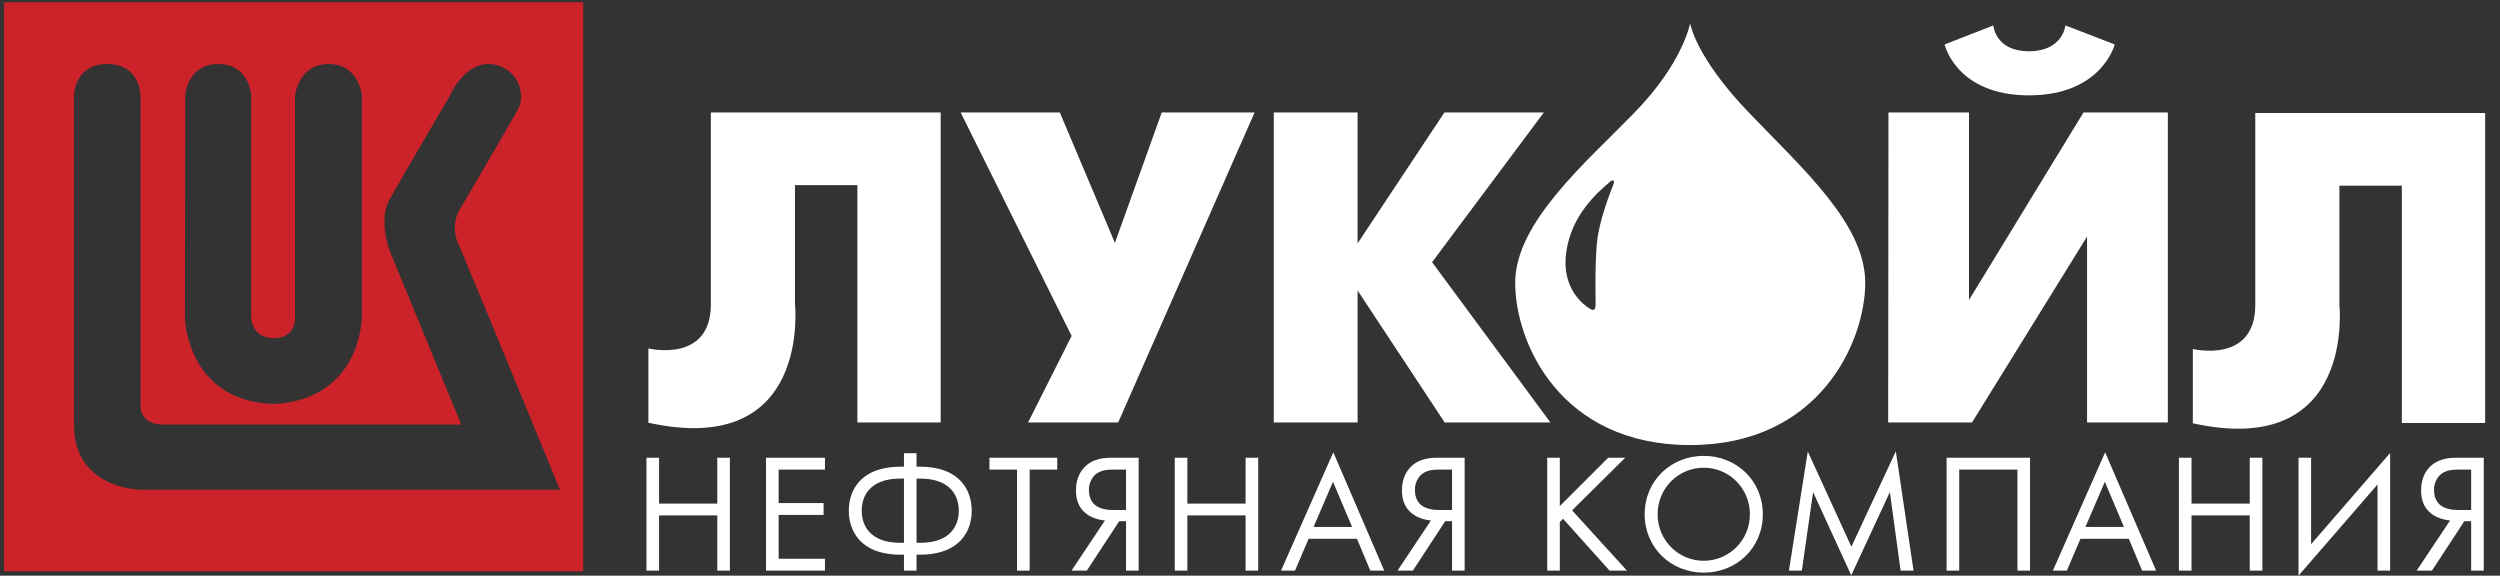 <svg width="152" height="35" viewBox="0 0 152 35" fill="none" xmlns="http://www.w3.org/2000/svg">
<rect x="0" y="0" width="152" height="35" fill="#333333" stroke="none"/>
<g clip-path="url(#clip0_161_1517)">
<path fill-rule="evenodd" clip-rule="evenodd" d="M133.325 25.736V21.218C133.325 21.218 137.121 22.145 137.121 18.537V6.871H151.096V25.719H146.032V11.29H142.235V18.538C142.235 18.538 143.25 27.92 133.325 25.736ZM118.232 2.703L121.196 1.545C121.196 1.545 121.297 3.117 123.362 3.117C125.427 3.117 125.578 1.545 125.578 1.545L128.576 2.703C128.576 2.703 127.793 5.797 123.362 5.797C118.93 5.797 118.232 2.703 118.232 2.703ZM114.801 25.686H119.898L126.893 14.385V25.686H131.805V6.838H126.676L119.714 18.24V6.838H114.819L114.801 25.686V25.686ZM77.446 25.686V6.838H82.541V14.798L87.82 6.838H93.866L87.071 15.94L94.266 25.686H87.837L82.541 17.66V25.686H77.445L77.446 25.686ZM62.506 25.686L65.155 20.424L58.408 6.839H64.438L67.786 14.766L70.633 6.839H76.279L67.985 25.686H62.506ZM39.422 25.702V21.185C39.422 21.185 43.22 22.111 43.22 18.504V6.838H57.193V25.685H52.13V11.257H48.334V18.504C48.334 18.504 49.349 27.886 39.423 25.702L39.422 25.702Z" fill="white"/>
<path fill-rule="evenodd" clip-rule="evenodd" d="M106.324 6.838C103.044 3.414 102.76 1.411 102.76 1.411C102.76 1.411 102.349 3.793 99.385 6.838C96.421 9.883 92.124 13.524 92.124 17.195C92.124 20.867 94.887 27.059 102.759 27.059C110.63 27.059 113.406 20.771 113.406 17.195C113.407 13.619 109.605 10.264 106.324 6.838H106.324ZM98.047 11.34C97.955 11.571 97.231 13.375 97.097 14.731C96.964 16.088 97.013 18.14 97.013 18.454C97.013 18.769 96.964 18.968 96.63 18.751C96.298 18.536 94.898 17.543 95.232 15.294C95.564 13.044 97.122 11.711 97.889 11.05C97.889 11.05 98.013 10.934 98.087 10.975C98.163 11.016 98.138 11.107 98.047 11.339V11.34Z" fill="white"/>
<path fill-rule="evenodd" clip-rule="evenodd" d="M0.25 0.138V34.737H35.458V0.138H0.25ZM11.259 5.83C11.259 5.83 11.36 3.894 13.275 3.894C15.19 3.894 15.274 5.83 15.274 5.83V19.332C15.274 19.332 15.297 20.556 16.655 20.556C18.014 20.556 17.938 19.332 17.938 19.332V5.83C17.938 5.83 18.121 3.894 19.987 3.894C21.853 3.894 22.002 5.83 22.002 5.83V19.332C22.002 19.332 21.936 24.296 16.656 24.561C11.36 24.411 11.243 19.332 11.243 19.332L11.259 5.83H11.259ZM8.561 29.773C8.561 29.773 4.498 29.773 4.498 25.817V5.829C4.498 5.829 4.498 3.893 6.529 3.893C8.561 3.893 8.544 5.829 8.544 5.829V24.561C8.544 24.561 8.394 25.817 9.943 25.817H28.047L23.683 15.227C23.683 15.227 22.983 13.391 23.683 12.134C24.382 10.876 27.347 5.829 27.347 5.829C27.347 5.829 28.163 3.893 29.695 3.893C31.228 3.893 32.11 5.531 31.477 6.674C30.844 7.815 27.98 12.697 27.98 12.697C27.98 12.697 27.247 13.706 27.98 15.081C29.179 17.927 34.042 29.774 34.042 29.774H8.561V29.773V29.773Z" fill="#CC2229"/>
<path fill-rule="evenodd" clip-rule="evenodd" d="M40.071 30.618H43.612V27.831H44.377V34.692H43.612V31.338H40.071V34.692H39.305V27.831H40.071V30.618ZM50.157 28.551H47.341V30.587H50.074V31.308H47.341V33.972H50.157V34.692H46.575V27.831H50.157V28.551ZM54.961 33.725H54.774C52.207 33.725 51.606 32.161 51.606 31.05C51.606 29.939 52.207 28.375 54.774 28.375H54.961V27.553H55.727V28.375H55.913C58.481 28.375 59.081 29.939 59.081 31.05C59.081 32.161 58.48 33.725 55.913 33.725H55.727V34.691H54.961V33.725ZM54.961 29.096H54.754C52.869 29.096 52.392 30.176 52.392 31.05C52.392 31.924 52.869 33.004 54.754 33.004H54.961V29.096V29.096ZM55.727 33.004H55.934C57.818 33.004 58.295 31.924 58.295 31.05C58.295 30.177 57.818 29.097 55.934 29.097H55.727V33.005V33.004ZM62.603 28.551V34.692H61.836V28.551H60.159V27.831H64.28V28.551H62.603ZM67.179 31.647C66.869 31.616 66.392 31.513 66.02 31.215C65.523 30.815 65.419 30.279 65.419 29.816C65.419 29.198 65.616 28.757 65.896 28.448C66.434 27.851 67.201 27.83 67.615 27.83H69.23V34.691H68.464V31.687H68.049L66.082 34.691H65.15L67.18 31.647H67.179ZM67.718 28.551C67.356 28.551 66.868 28.571 66.537 28.91C66.318 29.152 66.199 29.469 66.206 29.795C66.206 30.257 66.382 30.547 66.599 30.72C66.889 30.947 67.324 31.009 67.656 31.009H68.464V28.55H67.718V28.551ZM72.191 30.618H75.732V27.831H76.498V34.692H75.732V31.338H72.191V34.692H71.425V27.831H72.191V30.618ZM82.505 32.758H79.565L78.737 34.691H77.888L81.065 27.501L84.161 34.691H83.312L82.504 32.758H82.505ZM82.206 32.037L81.046 29.291L79.866 32.037H82.206H82.206ZM87 31.647C86.69 31.615 86.213 31.512 85.84 31.214C85.343 30.814 85.24 30.279 85.24 29.815C85.24 29.198 85.437 28.756 85.716 28.447C86.254 27.851 87.022 27.83 87.436 27.83H89.05V34.691H88.285V31.687H87.87L85.904 34.691H84.972L87 31.647ZM87.538 28.55C87.176 28.55 86.689 28.57 86.359 28.91C86.139 29.152 86.02 29.468 86.027 29.794C86.027 30.256 86.203 30.546 86.42 30.72C86.71 30.946 87.146 31.008 87.477 31.008H88.285V28.55H87.539V28.55H87.538ZM94.836 30.772L97.779 27.831H98.813L95.583 31.03L98.917 34.691H97.86L95.034 31.543L94.836 31.739V34.691H94.071V27.83H94.836V30.771V30.772ZM99.996 31.266C99.996 29.219 101.6 27.717 103.588 27.717C105.575 27.717 107.18 29.219 107.18 31.266C107.18 33.313 105.586 34.816 103.588 34.816C101.59 34.816 99.996 33.303 99.996 31.266ZM100.782 31.266C100.782 32.84 102.036 34.095 103.588 34.095C105.139 34.095 106.393 32.84 106.393 31.266C106.393 29.692 105.139 28.437 103.588 28.437C102.036 28.437 100.782 29.692 100.782 31.266ZM108.766 34.691L109.914 27.45L112.564 33.241L115.266 27.439L116.343 34.691H115.556L114.904 29.919L112.555 34.979L110.236 29.919L109.552 34.691H108.767H108.766ZM123.427 27.83V34.691H122.66V28.55H119.12V34.691H118.353V27.83H123.427ZM129.433 32.758H126.493L125.665 34.691H124.816L127.993 27.501L131.089 34.691H130.24L129.432 32.758H129.433ZM129.134 32.037L127.974 29.291L126.795 32.037H129.135H129.134ZM133.245 30.618H136.785V27.831H137.552V34.692H136.785V31.338H133.245V34.692H132.479V27.831H133.245V30.618ZM144.553 29.456L139.75 35V27.83H140.515V33.087L145.32 27.542V34.691H144.553V29.456H144.553ZM148.963 31.647C148.652 31.615 148.176 31.512 147.803 31.214C147.306 30.814 147.203 30.279 147.203 29.815C147.203 29.198 147.4 28.756 147.679 28.447C148.217 27.851 148.982 27.83 149.397 27.83H151.013V34.691H150.246V31.687H149.832L147.865 34.691H146.935L148.963 31.647ZM149.501 28.55C149.139 28.55 148.652 28.57 148.322 28.91C148.102 29.152 147.983 29.468 147.99 29.794C147.99 30.256 148.166 30.546 148.383 30.72C148.673 30.946 149.107 31.008 149.44 31.008H150.246V28.55H149.502V28.55H149.501Z" fill="white"/>
</g>
<defs>
<clipPath id="clip0_161_1517">
<rect width="150.845" height="34.862" fill="white" transform="translate(0.25 0.138)"/>
</clipPath>
</defs>
</svg>
